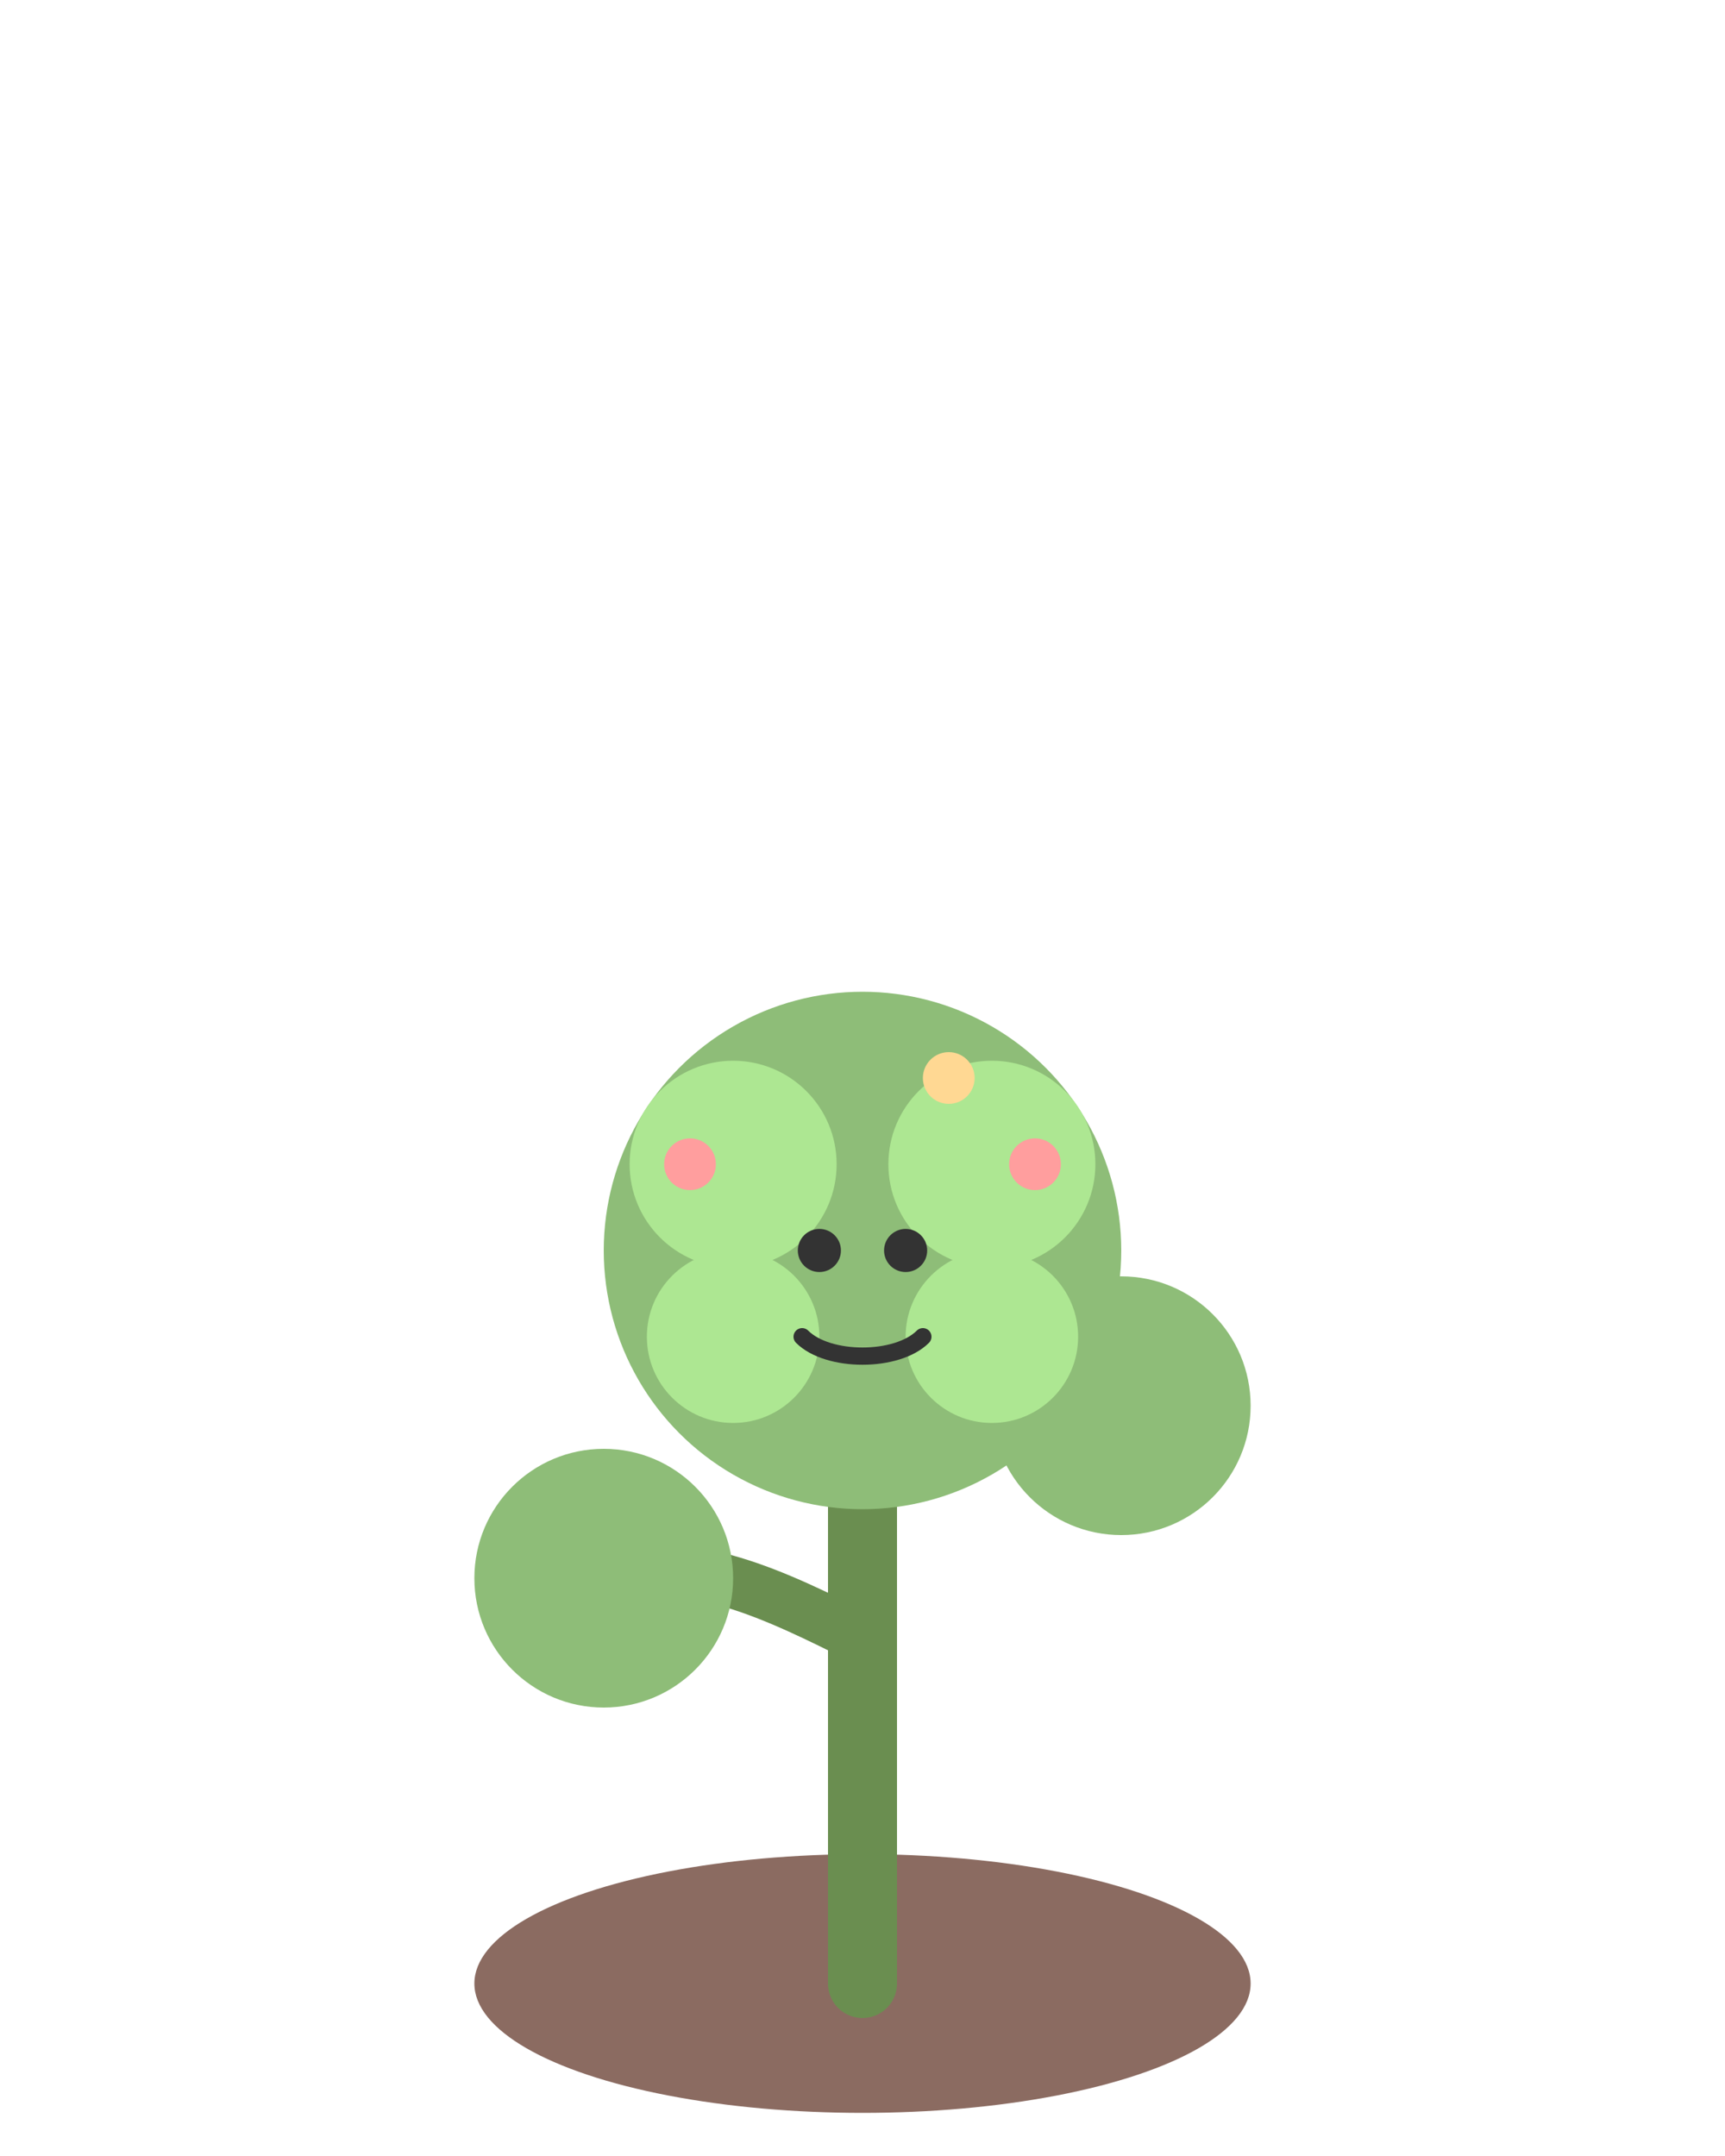 <svg width="200" height="250" viewBox="0 0 200 250" xmlns="http://www.w3.org/2000/svg">
    <!-- 成长中的树 - 阶段2 -->
    
    <!-- 土壤 -->
    <ellipse cx="100" cy="230" rx="45" ry="15" fill="#8B6B61" />
    
    <!-- 主干 -->
    <path d="M100 230 C100 200 100 170 100 145" stroke="#6A8E50" stroke-width="8" stroke-linecap="round" />
    
    <!-- 主要分支 -->
    <path d="M100 170 C110 165 120 160 130 163" stroke="#6A8E50" stroke-width="6" stroke-linecap="round" />
    <path d="M100 190 C90 185 80 180 70 183" stroke="#6A8E50" stroke-width="6" stroke-linecap="round" />
    
    <!-- 树冠 -->
    <circle cx="100" cy="145" r="30" fill="#8EBD78" />
    <circle cx="130" cy="163" r="15" fill="#8EBD78" />
    <circle cx="70" cy="183" r="15" fill="#8EBD78" />
    
    <!-- 额外的叶子装饰 -->
    <circle cx="85" cy="135" r="12" fill="#ADE792" />
    <circle cx="115" cy="135" r="12" fill="#ADE792" />
    <circle cx="115" cy="155" r="10" fill="#ADE792" />
    <circle cx="85" cy="155" r="10" fill="#ADE792" />
    
    <!-- 脸部表情 - 开心的表情 -->
    <circle cx="95" cy="145" r="2.5" fill="#333" />
    <circle cx="105" cy="145" r="2.5" fill="#333" />
    <path d="M93 155 C96 158 104 158 107 155" stroke="#333" stroke-width="2" stroke-linecap="round" fill="none" />
    
    <!-- 小花装饰 -->
    <circle cx="120" cy="135" r="3" fill="#FF9E9E" />
    <circle cx="80" cy="135" r="3" fill="#FF9E9E" />
    <circle cx="110" cy="125" r="3" fill="#FFD893" />
</svg> 
